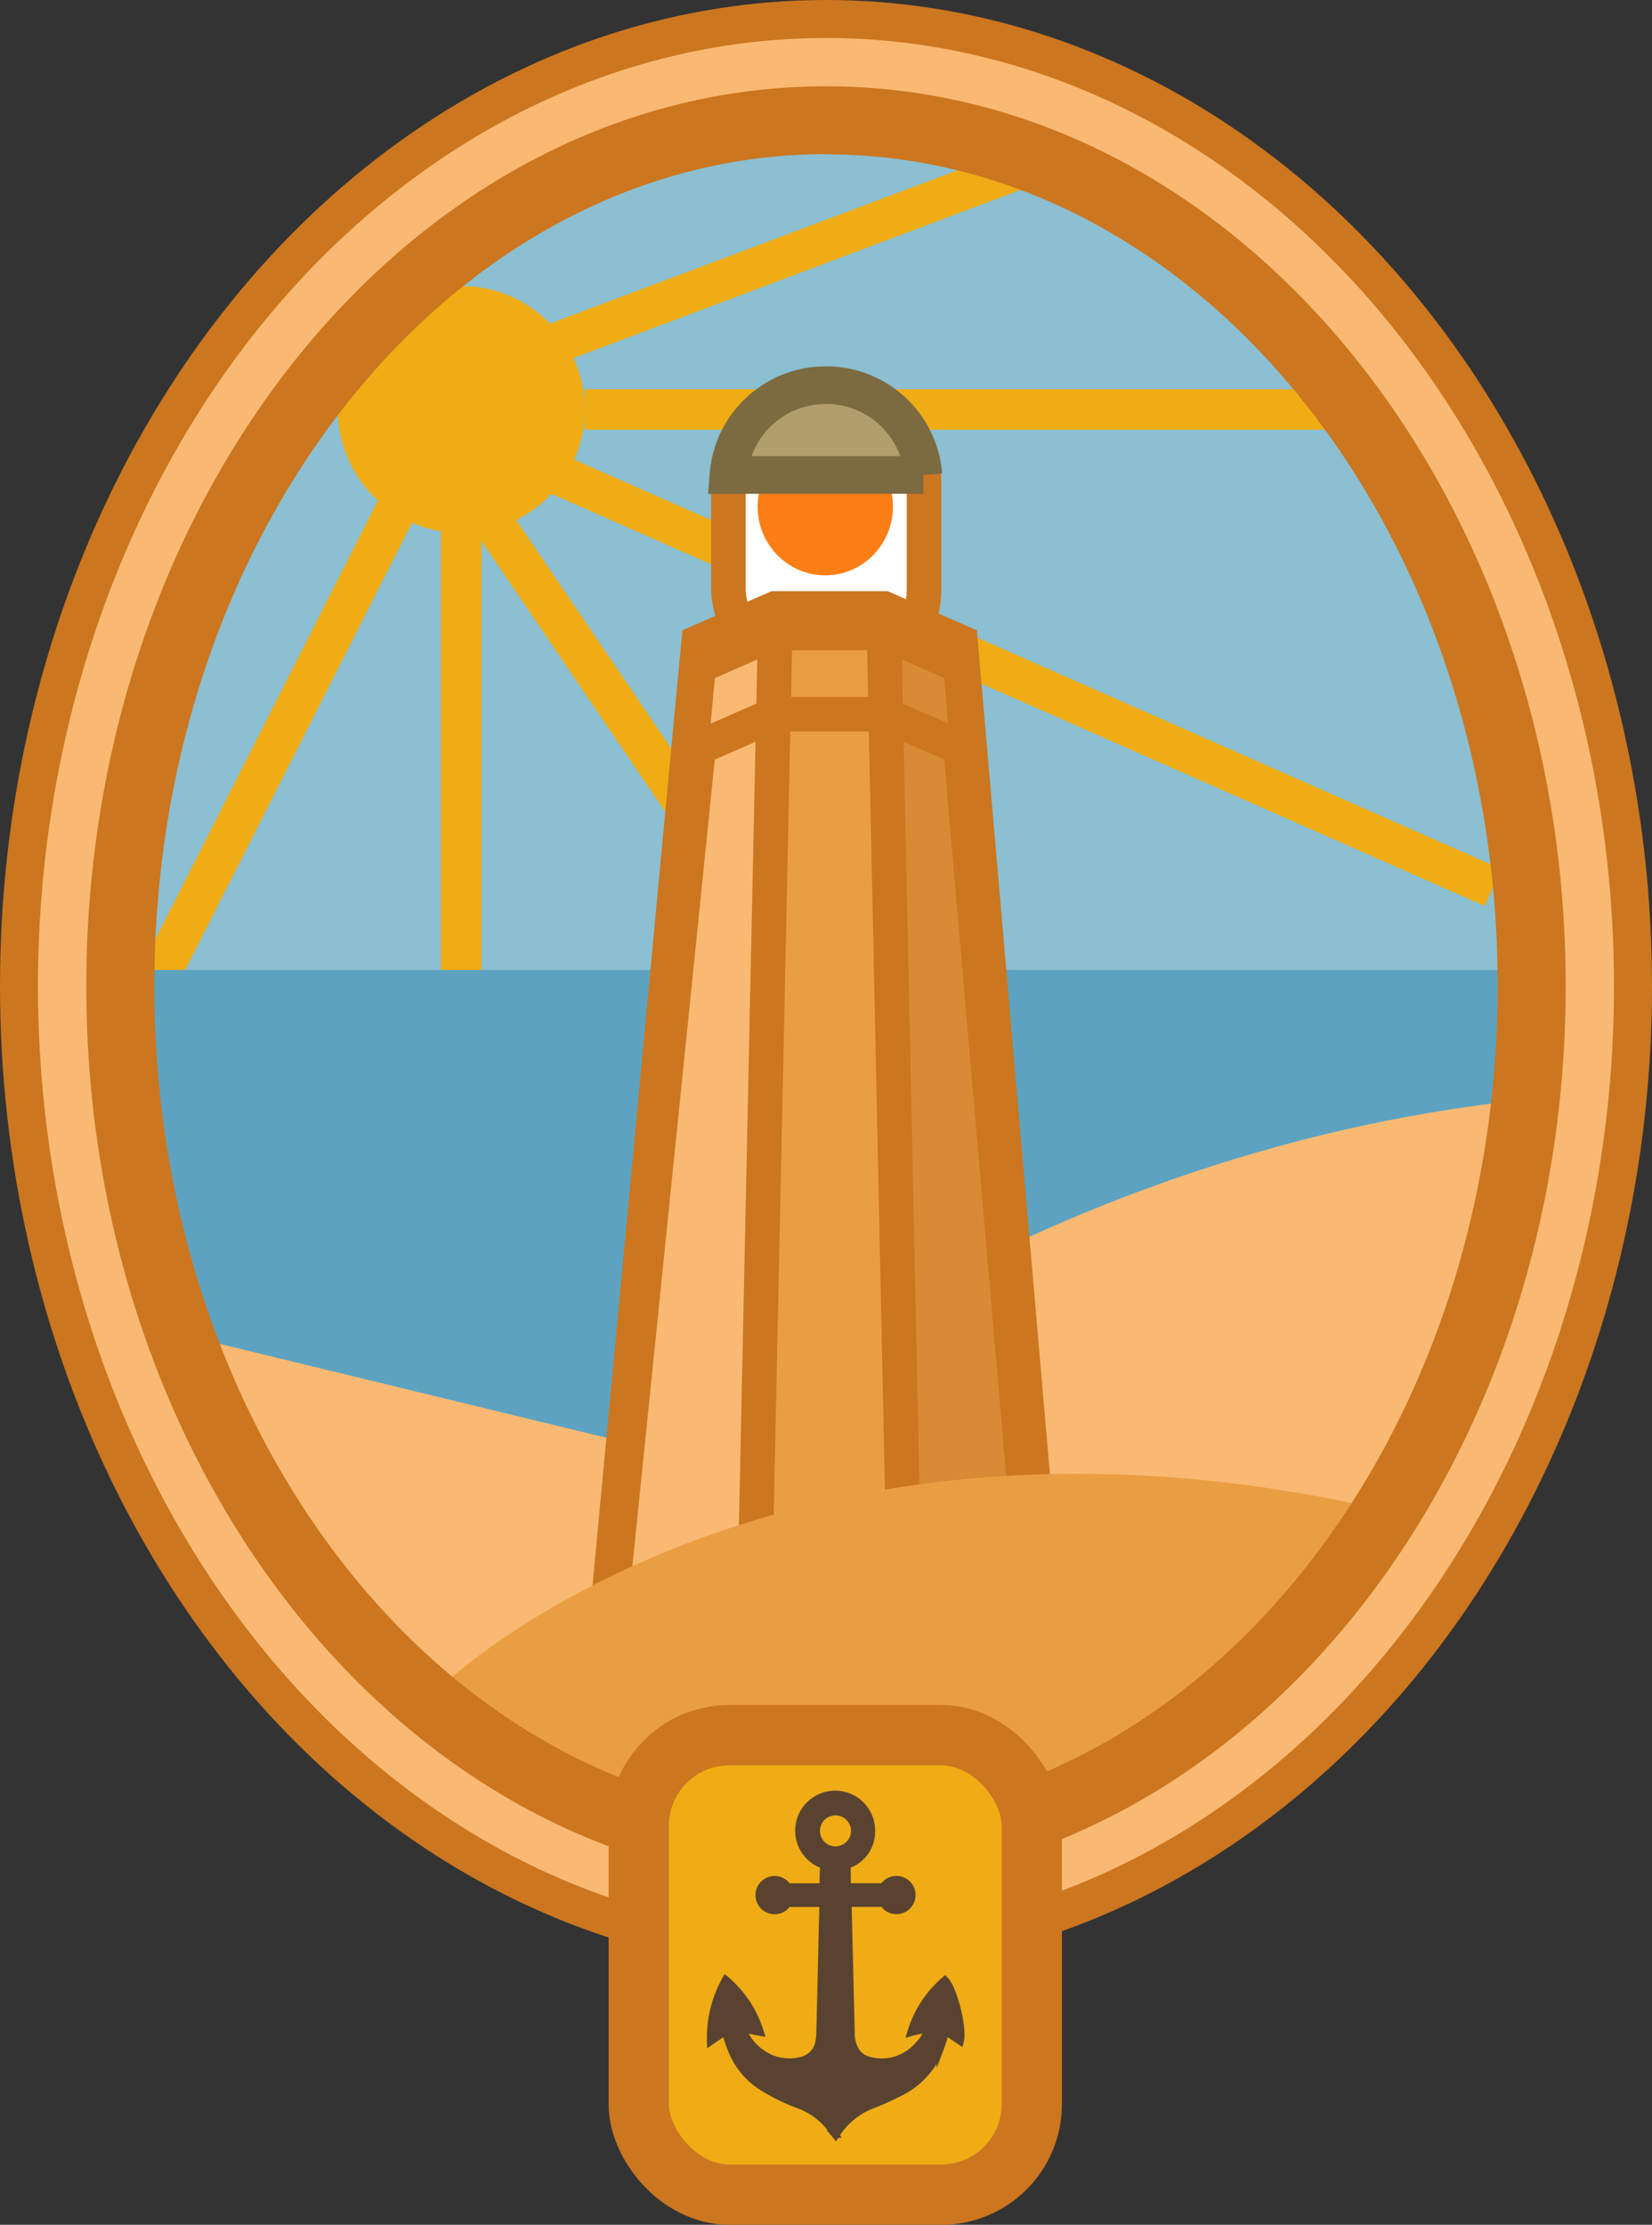 <svg xmlns="http://www.w3.org/2000/svg" id="Layer_1" data-name="Layer 1" version="1.1" width="228" height="307.04"><rect width="100%" height="100%" fill="#333333" stroke="none"/><defs id="defs7"><clipPath id="clip-path"><ellipse cx="498.65" cy="366.22" rx="111.17" ry="136.39" id="ellipse4" style="fill:none"/></clipPath><style id="style2">.cls-40,.cls-45{fill:none}.cls-43,.cls-45{stroke:#cc761f}.cls-40,.cls-43,.cls-45{stroke-miterlimit:10}.cls-43{fill:#ea9e42}.cls-9{fill:#f9b973}.cls-40{stroke:#efac14;stroke-width:5.59px}.cls-43,.cls-45{stroke-width:4.77px}</style></defs><ellipse cx="114" cy="136.09" rx="111.38" ry="133.47" id="ellipse503" style="fill:#f9b973;stroke:#cc761f;stroke-width:5.24px;stroke-miterlimit:10"/><ellipse cx="114" cy="136.09" rx="97.4" ry="119.49" id="ellipse505" style="fill:#8bbfd1"/><path class="cls-40" id="line507" style="fill:none;stroke:#efac14;stroke-width:5.59px;stroke-miterlimit:10" d="m72.92 63.69 133.13 58.79"/><path class="cls-40" id="line509" style="fill:none;stroke:#efac14;stroke-width:5.59px;stroke-miterlimit:10" d="M63.66 63.69v70.53"/><path class="cls-40" id="line511" style="fill:none;stroke:#efac14;stroke-width:5.59px;stroke-miterlimit:10" d="M80.69 56.51h102.29"/><circle cx="63.66" cy="56.51" r="17.04" id="circle513" style="fill:#efac14"/><path class="cls-40" id="line515" style="fill:none;stroke:#efac14;stroke-width:5.59px;stroke-miterlimit:10" d="M57.07 65.55 21.3 136.09"/><path class="cls-40" id="line517" style="fill:none;stroke:#efac14;stroke-width:5.59px;stroke-miterlimit:10" d="m66.64 69.97 45.13 66.49"/><path class="cls-40" id="line519" style="fill:none;stroke:#efac14;stroke-width:5.59px;stroke-miterlimit:10" d="m65.52 51.55 77.26-29.06"/><path d="M17.33 133.87c5.87 75.82 47 121.71 96.67 121.71s90.81-45.89 96.68-121.71z" id="path521" style="fill:#5da3c1"/><path class="cls-9" d="M210.54 151.76c-70.41 7.35-117.22 49-117.22 49L24.8 184.13c15.1 42 49.39 71.46 89.17 71.46 49.42-.01 90.34-45.35 96.57-103.83z" id="path523" style="fill:#f9b973"/><rect x="100.53" y="53.16" width="27" height="41.48" rx="13.42" id="rect525" style="fill:#fff;stroke:#cc761f;stroke-width:4.77px;stroke-miterlimit:10"/><ellipse cx="113.9" cy="69.91" rx="9.34" ry="9.49" id="ellipse527" style="fill:#fc7e15"/><path d="M100.54 65.55h26.9a13.45 13.45 0 0 0-13.37-12.39h-.16a13.45 13.45 0 0 0-13.37 12.39z" id="path529" style="fill:#b29e6d;stroke:#7c6a41;stroke-width:5.2px;stroke-miterlimit:10"/><path class="cls-43" id="polygon531" style="fill:#ea9e42;stroke:#cc761f;stroke-width:4.77px;stroke-miterlimit:10" transform="translate(-144.46 -765.24)" d="m277.03 857.21-10.56-4.65h-15.03l-10.56 4.65-13.34 141.8 20.8-1.37 10.61.49 10.62-.49 18.57-12.11z"/><path class="cls-9" id="polyline533" style="fill:#f9b973" transform="translate(-144.46 -765.24)" d="m251.44 859.04-1.55 132.82-22.35 7.15 13.34-141.8 8.06-3.3"/><path id="polyline535" style="fill:#d88a35" transform="translate(-144.46 -765.24)" d="m265.38 855.28 4.19 130.45 18.57-.2-11.11-128.32"/><path class="cls-45" id="polygon537" style="fill:none;stroke:#cc761f;stroke-width:4.77px;stroke-miterlimit:10" transform="translate(-144.46 -765.24)" d="m277.03 868.45-10.56-4.64h-15.03l-10.56 4.64-13.34 130.56 20.8-1.37v.99l10.61-.5 10.62.5v-.99l18.57-.86z"/><path class="cls-43" id="line539" style="fill:#ea9e42;stroke:#cc761f;stroke-width:4.77px;stroke-miterlimit:10" d="m106.98 87.32-3.1 146.07"/><path class="cls-43" id="line541" style="fill:#ea9e42;stroke:#cc761f;stroke-width:4.77px;stroke-miterlimit:10" d="m122.01 87.32 3.1 146.07"/><path class="cls-45" id="polygon543" style="fill:none;stroke:#cc761f;stroke-width:4.77px;stroke-miterlimit:10" transform="translate(-144.46 -765.24)" d="m277.03 853.85-10.56-4.64h-15.03l-10.56 4.64-13.34 141.81 20.8-1.37 10.61.49 10.62-.49 18.57-12.11z"/><path class="cls-45" id="polygon545" style="fill:none;stroke:#cc761f;stroke-width:4.77px;stroke-miterlimit:10" transform="translate(-144.46 -765.24)" d="m277.03 857.21-10.56-4.65h-15.03l-10.56 4.65-13.34 141.8 20.8-1.37 10.61.49 10.62-.49 18.57-12.11z"/><path d="M61.23 232.47s45.87-44.05 131.31-23.71c0 0-28.17 43.15-78.5 45.42-50.33 2.27-52.81-21.71-52.81-21.71z" id="path547" style="fill:#ea9e42"/><path d="M114 260.27c-56.29 0-102.09-55.71-102.09-124.18S57.71 11.91 114 11.91c56.29 0 102.09 55.71 102.09 124.18S170.3 260.27 114 260.27zm0-239c-51.11 0-92.7 51.49-92.7 114.79 0 63.3 41.59 114.79 92.7 114.79s92.7-51.49 92.7-114.79c0-63.3-41.58-114.76-92.7-114.76z" id="path549" style="fill:#cc761f"/><rect x="88.16" y="239.47" width="54.24" height="63.41" rx="12.48" id="rect551" style="fill:#efac14;stroke:#cc761f;stroke-width:8.32px;stroke-miterlimit:10"/><g id="_9qhwKn" data-name="9qhwKn" transform="translate(-144.46 -765.24)"><path d="M261.36 1025.66h4.75a.44.44 0 0 0 .4-.19 2.12 2.12 0 1 1 0 2.61.49.49 0 0 0-.32-.19h-4.71v.36q.22 8.85.43 17.7a4.8 4.8 0 0 0 .38 1.83 3 3 0 0 0 2.13 1.83 6.63 6.63 0 0 0 5.91-1.25 9.51 9.51 0 0 0 2-2.31c.16-.24.31-.49.5-.79a12.73 12.73 0 0 0-2.63.46 15.33 15.33 0 0 1 4.68-7.19c1.2 1.25 2.53 6.61 2.09 8.38l-2-1.34c-.25.79-.45 1.53-.72 2.25a11.29 11.29 0 0 1-5.79 6.28c-1.14.56-2.28 1.11-3.47 1.56a10.25 10.25 0 0 0-5.2 4.23l-.11-.13a9.83 9.83 0 0 0-4.85-4 27.81 27.81 0 0 1-5.41-2.68 10.73 10.73 0 0 1-4-5c-.33-.79-.57-1.62-.87-2.5l-2 1.37a16.31 16.31 0 0 1 2.07-8.48 15.37 15.37 0 0 1 4.74 7.21l-2.55-.47-.05.09c.25.38.48.77.74 1.14a7.46 7.46 0 0 0 3.46 2.94 6.81 6.81 0 0 0 4.16.23 3.2 3.2 0 0 0 2.42-2.73 6.78 6.78 0 0 0 .1-1q.18-7.19.34-14.37l.09-3.3v-.31h-4.63a.43.43 0 0 0-.4.19 2.12 2.12 0 1 1 0-2.61c.07.08.18.19.27.19h4.79a1.2 1.2 0 0 0 0-.24c0-.84 0-1.68.06-2.52a.3.3 0 0 0-.22-.35 5 5 0 1 1 6.78-4.46 4.82 4.82 0 0 1-3.15 4.45.33.33 0 0 0-.23.35c.02.9.02 1.81.02 2.76zm-1.6-10.4a2.66 2.66 0 1 0 2.67 2.67 2.66 2.66 0 0 0-2.67-2.67z" id="path553" style="fill:#594330;stroke:#594330;stroke-width:1.04px;stroke-miterlimit:10"/></g></svg>